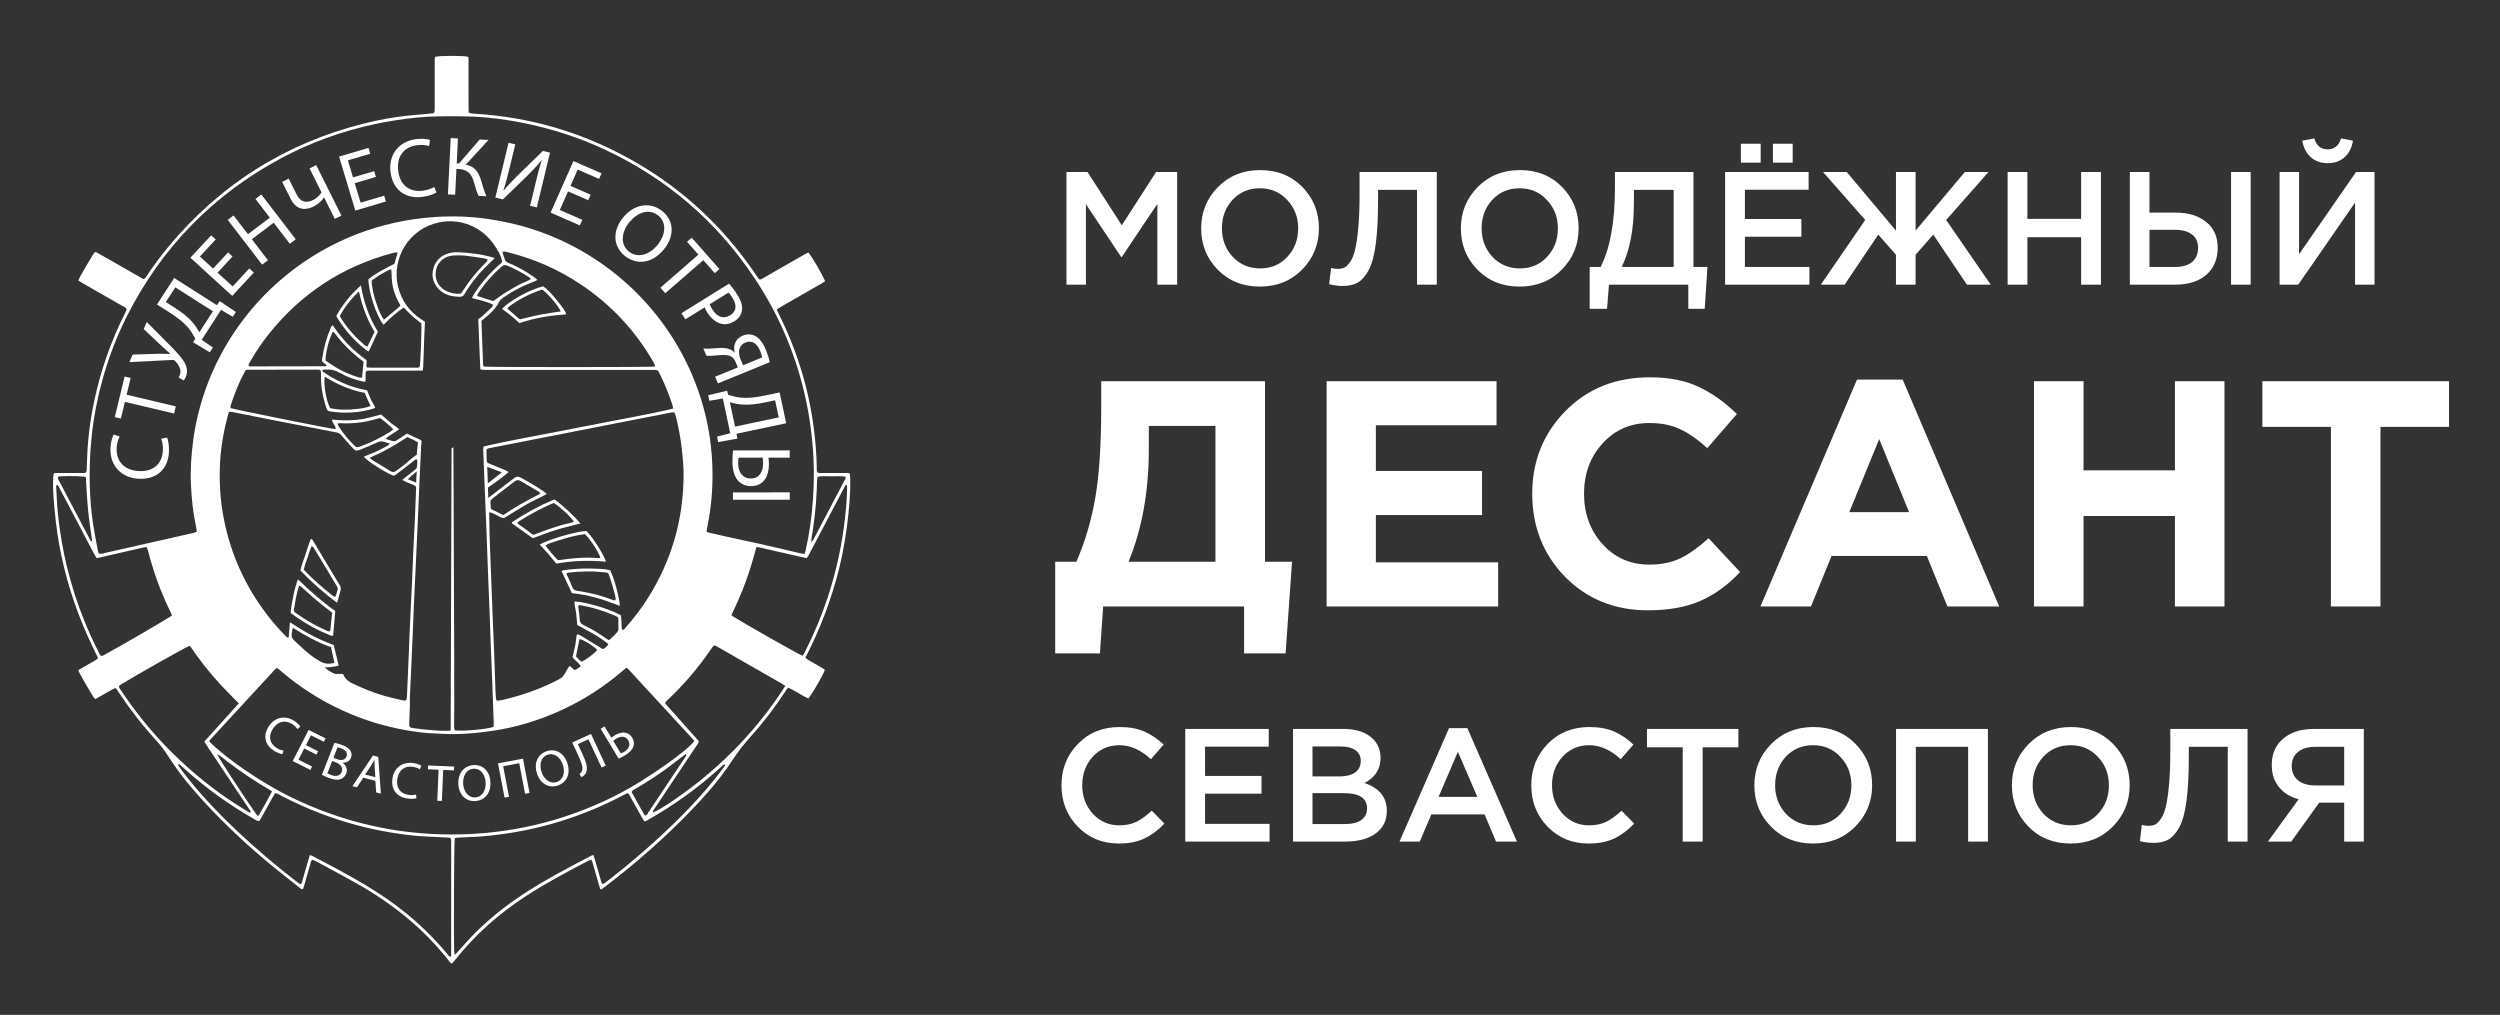 <svg width="202" height="82" viewBox="0 0 202 82" fill="none" xmlns="http://www.w3.org/2000/svg">
<rect x="0" y="0" width="202" height="82" fill="#333333" stroke="none"/>
<g clip-path="url(#clip0_23_406)">
<mask id="mask0_23_406" style="mask-type:luminance" maskUnits="userSpaceOnUse" x="0" y="0" width="72" height="82">
<path d="M0 0H72V82H0V0Z" fill="white"/>
</mask>
<g mask="url(#mask0_23_406)">
<path d="M13.499 35.356C13.595 35.578 13.679 36.016 13.648 36.569C13.574 37.85 12.703 38.768 11.2 38.684C9.766 38.603 8.849 37.584 8.929 36.174C8.962 35.608 9.105 35.257 9.195 35.107L9.67 35.276C9.548 35.492 9.448 35.804 9.427 36.182C9.366 37.248 10.012 37.994 11.216 38.062C12.338 38.125 13.095 37.525 13.158 36.419C13.179 36.062 13.125 35.694 13.023 35.451L13.499 35.356Z" fill="white"/>
<path d="M10.092 32.472L9.767 33.819L9.277 33.702L10.067 30.424L10.557 30.541L10.231 31.894L14.206 32.836L14.066 33.414L10.092 32.472Z" fill="white"/>
<path d="M10.717 28.648L12.874 28.583C13.17 28.584 13.457 28.589 13.75 28.597L13.755 28.584C13.569 28.416 13.36 28.232 13.105 27.998L11.611 26.588L11.859 26.017L13.644 27.816C14.107 28.286 14.639 28.822 14.906 29.282C15.132 29.701 15.175 30.08 15.014 30.453C14.954 30.589 14.899 30.683 14.844 30.741L14.424 30.495C14.455 30.457 14.489 30.398 14.529 30.305C14.711 29.868 14.402 29.434 14.159 29.176C14.084 29.092 14.016 29.078 13.894 29.085L10.451 29.262L10.717 28.648Z" fill="white"/>
<path d="M14.125 24.869C14.744 25.263 15.229 25.652 15.576 26.066C15.794 26.317 15.974 26.601 16.107 26.846L17.203 25.152L14.166 23.218L13.397 24.406L14.125 24.869ZM14.073 22.461L17.529 24.661L17.758 24.333L19.06 25.209L18.81 25.596L17.859 25.039L16.296 27.455L17.202 28.08L16.952 28.467L15.606 27.658L15.782 27.361C15.61 27.051 15.421 26.73 15.176 26.446C14.814 26.03 14.331 25.651 13.666 25.228L12.686 24.604L14.073 22.461Z" fill="white"/>
<path d="M18.788 20.728L17.58 22.03L18.798 23.142L20.144 21.69L20.51 22.024L18.762 23.908L15.384 20.825L17.063 19.016L17.429 19.35L16.151 20.727L17.219 21.701L18.427 20.398L18.788 20.728Z" fill="white"/>
<path d="M18.871 17.407L20.034 18.922L21.801 17.588L20.637 16.073L21.114 15.713L23.895 19.335L23.418 19.695L22.114 17.997L20.348 19.331L21.652 21.029L21.18 21.385L18.399 17.763L18.871 17.407Z" fill="white"/>
<path d="M23.328 14.433L23.975 15.728C24.254 16.285 24.704 16.455 25.284 16.17C25.57 16.029 25.833 15.779 25.98 15.541L25.012 13.605L25.549 13.341L27.588 17.419L27.051 17.683L26.186 15.953L26.174 15.959C25.969 16.263 25.672 16.522 25.312 16.699C24.769 16.966 23.983 17.066 23.484 16.068L22.797 14.694L23.328 14.433Z" fill="white"/>
<path d="M30.372 14.295L28.662 14.801L29.135 16.374L31.041 15.81L31.183 16.282L28.709 17.014L27.397 12.652L29.773 11.949L29.915 12.421L28.107 12.956L28.522 14.335L30.232 13.829L30.372 14.295Z" fill="white"/>
<path d="M35.267 15.554C35.064 15.687 34.644 15.847 34.09 15.915C32.806 16.072 31.739 15.385 31.555 13.904C31.38 12.489 32.227 11.412 33.64 11.24C34.208 11.171 34.581 11.248 34.747 11.309L34.664 11.803C34.428 11.723 34.1 11.681 33.721 11.727C32.653 11.857 32.028 12.621 32.175 13.808C32.312 14.914 33.042 15.546 34.151 15.411C34.509 15.367 34.865 15.249 35.088 15.106L35.267 15.554Z" fill="white"/>
<path d="M37.003 11.186L36.903 13.203L37.087 13.212L38.758 11.272L39.473 11.307L37.634 13.307C38.384 13.445 38.654 13.918 38.861 14.544C39.008 15.017 39.117 15.442 39.301 15.857L38.661 15.825C38.513 15.507 38.404 15.096 38.3 14.732C38.119 14.122 37.847 13.696 37.071 13.658L36.881 13.649L36.777 15.733L36.192 15.705L36.418 11.158L37.003 11.186Z" fill="white"/>
<path d="M41.634 11.665L41.184 13.531C41.014 14.234 40.862 14.809 40.679 15.391L40.691 15.4C41.027 14.994 41.421 14.58 41.873 14.132L43.866 12.195L44.443 12.331L43.375 16.759L42.832 16.63L43.286 14.745C43.459 14.029 43.592 13.505 43.773 12.957L43.755 12.946C43.419 13.38 42.991 13.821 42.567 14.241L40.639 16.11L40.023 15.964L41.091 11.536L41.634 11.665Z" fill="white"/>
<path d="M47.53 16.177L45.896 15.466L45.23 16.968L47.051 17.762L46.851 18.213L44.488 17.183L46.334 13.015L48.604 14.004L48.404 14.456L46.677 13.703L46.093 15.02L47.727 15.732L47.53 16.177Z" fill="white"/>
<path d="M50.83 17.982C50.22 18.744 50.09 19.754 50.821 20.329C51.557 20.909 52.511 20.565 53.158 19.756C53.726 19.047 53.946 18.012 53.172 17.403C52.404 16.798 51.457 17.199 50.83 17.982ZM53.666 20.121C52.684 21.348 51.411 21.407 50.493 20.684C49.544 19.936 49.462 18.681 50.325 17.602C51.232 16.47 52.534 16.288 53.494 17.044C54.476 17.817 54.513 19.063 53.666 20.121Z" fill="white"/>
<path d="M56.431 20.574L55.51 19.533L55.889 19.203L58.13 21.738L57.751 22.067L56.826 21.021L53.754 23.693L53.358 23.246L56.431 20.574Z" fill="white"/>
<path d="M57.346 24.581C57.386 24.707 57.461 24.852 57.566 25.018C57.946 25.619 58.471 25.802 59.008 25.469C59.522 25.15 59.542 24.635 59.195 24.086C59.058 23.868 58.936 23.713 58.858 23.641L57.346 24.581ZM58.908 22.917C59.1 23.133 59.333 23.426 59.586 23.827C59.897 24.319 60.01 24.751 59.947 25.109C59.895 25.436 59.692 25.738 59.346 25.953C58.994 26.171 58.652 26.241 58.327 26.171C57.878 26.084 57.462 25.744 57.155 25.257C57.061 25.109 56.98 24.968 56.936 24.835L55.378 25.803L55.063 25.305L58.908 22.917Z" fill="white"/>
<path d="M61.583 28.88C61.563 28.779 61.522 28.591 61.421 28.348C61.197 27.811 60.8 27.44 60.214 27.68C59.704 27.889 59.595 28.459 59.842 29.052C59.918 29.233 59.99 29.408 60.041 29.512L61.583 28.88ZM56.832 28.158C56.972 28.174 57.127 28.176 57.286 28.17C57.847 28.152 58.485 28.022 58.974 28.224C59.117 28.282 59.244 28.377 59.334 28.486L59.353 28.478C59.225 27.924 59.431 27.357 60.011 27.12C60.382 26.968 60.74 26.997 61.034 27.154C61.357 27.328 61.642 27.694 61.863 28.225C62.011 28.581 62.136 28.968 62.194 29.266L58.007 30.98L57.781 30.437L59.619 29.684L59.453 29.285C59.344 29.023 59.206 28.852 58.993 28.764C58.578 28.598 57.905 28.735 57.44 28.75C57.314 28.75 57.213 28.755 57.074 28.739L56.832 28.158Z" fill="white"/>
<path d="M61.782 32.522C61.063 32.673 60.442 32.735 59.902 32.683C59.569 32.656 59.239 32.581 58.971 32.499L59.393 34.468L62.924 33.725L62.628 32.344L61.782 32.522ZM63.526 34.199L59.509 35.044L59.579 35.437L58.032 35.721L57.935 35.272L59.006 35.005L58.405 32.197L57.318 32.384L57.221 31.935L58.752 31.572L58.837 31.906C59.179 32.006 59.541 32.103 59.917 32.134C60.469 32.177 61.081 32.11 61.854 31.948L62.993 31.708L63.526 34.199Z" fill="white"/>
<path d="M59.677 36.982C59.65 37.104 59.643 37.252 59.643 37.455C59.643 38.103 59.978 38.664 60.672 38.663C61.387 38.663 61.659 38.055 61.659 37.447C61.659 37.231 61.638 37.055 61.624 36.981L59.677 36.982ZM63.813 40.377L59.223 40.38L59.222 39.786L63.813 39.782L63.813 40.377ZM63.811 36.979L62.094 36.98C62.115 37.115 62.129 37.372 62.129 37.521C62.13 38.46 61.715 39.277 60.693 39.278C60.271 39.278 59.958 39.144 59.719 38.928C59.324 38.556 59.18 37.922 59.18 37.307C59.179 36.901 59.206 36.591 59.233 36.395L63.81 36.391L63.811 36.979Z" fill="white"/>
<path d="M22.819 60.935C22.669 60.919 22.406 60.83 22.115 60.645C21.441 60.215 21.208 59.47 21.712 58.692C22.193 57.95 23.026 57.771 23.767 58.243C24.065 58.433 24.212 58.617 24.266 58.711L24.03 58.913C23.949 58.782 23.81 58.634 23.611 58.507C23.051 58.15 22.448 58.267 22.045 58.89C21.668 59.47 21.764 60.058 22.345 60.429C22.533 60.549 22.75 60.632 22.913 60.651L22.819 60.935Z" fill="white"/>
<path d="M25.566 60.972L24.581 60.477L24.118 61.384L25.216 61.935L25.077 62.208L23.652 61.492L24.935 58.978L26.304 59.665L26.165 59.937L25.123 59.414L24.718 60.209L25.703 60.703L25.566 60.972Z" fill="white"/>
<path d="M26.942 61.229L27.253 61.348C27.614 61.486 27.9 61.381 27.998 61.127C28.118 60.819 27.929 60.608 27.583 60.475C27.426 60.415 27.331 60.392 27.271 60.383L26.942 61.229ZM26.451 62.489C26.514 62.526 26.61 62.568 26.732 62.615C27.086 62.75 27.463 62.746 27.612 62.364C27.752 62.005 27.498 61.738 27.125 61.595L26.842 61.486L26.451 62.489ZM27.019 60.021C27.18 60.047 27.425 60.114 27.665 60.206C28.008 60.337 28.205 60.48 28.319 60.676C28.417 60.83 28.439 61.018 28.358 61.224C28.259 61.478 28.004 61.636 27.685 61.63L27.682 61.638C27.91 61.797 28.124 62.116 27.972 62.507C27.884 62.733 27.727 62.87 27.543 62.947C27.293 63.044 26.963 63.008 26.531 62.842C26.295 62.752 26.12 62.667 26.012 62.608L27.019 60.021Z" fill="white"/>
<path d="M30.329 62.798L30.27 61.944C30.256 61.75 30.258 61.577 30.26 61.409L30.252 61.407C30.168 61.558 30.079 61.712 29.981 61.864L29.502 62.581L30.329 62.798ZM29.355 62.837L28.841 63.619L28.475 63.523L30.135 61.043L30.563 61.155L30.774 64.126L30.395 64.027L30.33 63.093L29.355 62.837Z" fill="white"/>
<path d="M33.649 64.496C33.506 64.542 33.229 64.568 32.887 64.517C32.095 64.399 31.574 63.814 31.712 62.9C31.845 62.028 32.531 61.525 33.402 61.655C33.752 61.707 33.962 61.815 34.05 61.879L33.918 62.159C33.791 62.073 33.602 61.994 33.369 61.959C32.71 61.861 32.209 62.213 32.098 62.945C31.994 63.627 32.324 64.124 33.008 64.227C33.229 64.26 33.461 64.248 33.617 64.199L33.649 64.496Z" fill="white"/>
<path d="M35.439 62.194L34.576 62.158L34.589 61.849L36.691 61.937L36.678 62.246L35.81 62.21L35.703 64.716L35.332 64.701L35.439 62.194Z" fill="white"/>
<path d="M37.426 63.346C37.465 63.947 37.828 64.464 38.404 64.428C38.985 64.391 39.279 63.84 39.238 63.202C39.202 62.643 38.87 62.077 38.26 62.116C37.654 62.154 37.387 62.728 37.426 63.346ZM39.624 63.161C39.686 64.129 39.126 64.68 38.402 64.726C37.653 64.773 37.09 64.23 37.036 63.379C36.978 62.486 37.5 61.866 38.258 61.818C39.032 61.769 39.57 62.326 39.624 63.161Z" fill="white"/>
<path d="M42.255 61.298L42.787 64.067L42.426 64.135L41.953 61.666L40.656 61.911L41.13 64.379L40.77 64.448L40.238 61.679L42.255 61.298Z" fill="white"/>
<path d="M43.758 62.378C43.945 62.951 44.425 63.364 44.975 63.188C45.528 63.011 45.677 62.405 45.478 61.796C45.304 61.263 44.842 60.796 44.26 60.982C43.683 61.167 43.566 61.789 43.758 62.378ZM45.842 61.662C46.143 62.585 45.737 63.256 45.047 63.477C44.333 63.706 43.652 63.317 43.388 62.506C43.11 61.654 43.462 60.926 44.184 60.695C44.923 60.458 45.583 60.866 45.842 61.662Z" fill="white"/>
<path d="M47.753 59.302L48.942 61.861L48.605 62.015L47.545 59.733L46.691 60.123L47.051 60.898C47.308 61.452 47.573 62.082 47.322 62.491C47.255 62.596 47.134 62.725 46.984 62.793L46.819 62.546C46.913 62.48 46.992 62.37 47.027 62.285C47.14 61.989 46.928 61.483 46.738 61.073L46.237 59.995L47.753 59.302Z" fill="white"/>
<path d="M50.163 60.877C50.244 60.849 50.326 60.805 50.435 60.741C50.786 60.532 50.984 60.186 50.761 59.816C50.532 59.436 50.138 59.475 49.79 59.681C49.711 59.728 49.617 59.793 49.544 59.851L50.163 60.877ZM48.849 58.699L49.395 59.603C49.461 59.55 49.601 59.457 49.684 59.407C50.184 59.111 50.757 59.068 51.08 59.603C51.216 59.829 51.243 60.037 51.203 60.231C51.13 60.557 50.835 60.834 50.499 61.034C50.278 61.165 50.103 61.249 49.989 61.297L48.535 58.886L48.849 58.699Z" fill="white"/>
<path d="M33.624 38.991C33.63 38.863 33.636 38.734 33.643 38.605C33.653 38.429 33.663 38.254 33.674 38.08C33.432 38.293 33.19 38.507 32.948 38.72C33.173 38.81 33.399 38.901 33.624 38.991ZM39.371 37.718C39.386 38.163 39.4 38.609 39.415 39.054L40.555 38.166C40.16 38.017 39.766 37.867 39.371 37.718ZM46.538 53.038C46.696 53.198 46.815 53.383 47.017 53.465C47.465 53.231 48.09 52.746 48.255 52.509C48.045 52.284 47.558 51.956 47.053 51.706C46.99 51.675 46.917 51.663 46.824 51.635C46.727 52.11 46.637 52.555 46.538 53.038ZM23.668 50.728C23.602 50.916 23.58 51.075 23.571 51.183C23.556 51.383 23.584 51.471 23.595 51.501C23.642 51.631 23.73 51.71 23.768 51.745C24.27 52.203 24.99 52.967 25.93 53.474C25.974 53.498 26.043 53.534 26.14 53.566C26.482 53.679 26.807 53.62 27.024 53.553C26.929 53.13 26.838 52.723 26.739 52.286C25.664 51.91 24.666 51.362 23.668 50.728ZM30.03 22.668C30.025 23.147 30.211 23.994 30.483 24.715C30.626 25.094 30.761 25.479 31 25.8C31.039 25.8 31.056 25.806 31.064 25.8C31.477 25.453 31.89 25.107 32.301 24.758C32.319 24.743 32.326 24.714 32.348 24.671C32.107 24.248 31.898 23.796 31.771 23.31C31.641 22.814 31.647 22.303 31.625 21.776C31.548 21.786 31.494 21.779 31.453 21.8C30.957 22.047 30.478 22.323 30.03 22.668ZM49.195 51.724C49.461 51.528 49.659 51.309 49.861 51.096C49.918 51.036 49.961 50.939 49.963 50.858C49.973 50.577 49.963 50.296 49.959 50.015C49.957 49.914 49.899 49.85 49.814 49.806C49.768 49.783 49.722 49.76 49.674 49.739C48.786 49.354 47.867 49.068 46.911 48.905C46.855 48.895 46.794 48.913 46.718 48.919C46.726 49.007 46.73 49.068 46.737 49.13C46.772 49.434 46.828 49.738 46.837 50.043C46.844 50.282 46.945 50.409 47.155 50.508C47.786 50.802 48.375 51.169 48.943 51.57C49.015 51.621 49.094 51.663 49.195 51.724ZM32.912 35.316C32.571 35.533 32.251 35.747 31.921 35.943C31.601 36.133 31.269 36.305 30.943 36.486C30.61 36.671 30.24 36.785 29.885 36.997C29.965 37.071 30.013 37.132 30.075 37.17C30.568 37.472 31.066 37.766 31.557 38.071C31.726 38.175 31.863 38.159 32.014 38.039C32.305 37.807 32.626 37.61 32.899 37.357C33.072 37.197 33.329 36.976 33.677 36.736C33.686 36.523 33.703 36.295 33.735 36.056C33.748 35.953 33.764 35.852 33.78 35.755C33.508 35.575 33.223 35.461 32.912 35.316ZM43.651 39.837C43.592 39.788 43.547 39.741 43.494 39.709C43.019 39.427 42.54 39.153 42.069 38.865C41.886 38.754 41.738 38.778 41.577 38.904C41.061 39.307 40.531 39.692 40.023 40.105C39.584 40.462 39.608 40.317 39.655 41.014C39.657 41.05 39.681 41.084 39.706 41.145C40.011 41.295 40.331 41.452 40.663 41.616C41.607 40.988 42.574 40.43 43.577 39.935C43.597 39.925 43.608 39.896 43.651 39.837ZM26.242 30.434C26.129 31.07 26.345 32.316 26.669 32.975C27.364 33.133 28.082 33.131 28.801 33.048C29.181 33.005 29.566 32.968 29.946 32.792C29.855 32.604 29.771 32.434 29.692 32.262C29.613 32.09 29.539 31.915 29.464 31.743C28.3 31.526 27.259 31.062 26.242 30.434ZM29.371 29.25C29.33 29.204 29.316 29.181 29.296 29.166C28.437 28.521 27.679 27.777 27.037 26.916C27.003 26.87 26.942 26.844 26.892 26.807C26.599 27.317 26.275 28.602 26.308 29.139C26.535 29.29 26.776 29.46 27.026 29.615C27.63 29.991 28.273 30.282 28.958 30.482C29.053 30.509 29.152 30.549 29.261 30.475C29.297 30.072 29.334 29.666 29.371 29.25ZM27.272 34.218C27.318 34.326 27.34 34.41 27.385 34.48C27.739 35.034 28.16 35.534 28.63 35.994C28.648 36.012 28.668 36.028 28.686 36.047C28.778 36.142 28.887 36.152 29.006 36.108C29.066 36.087 29.128 36.067 29.188 36.044C30.025 35.736 30.816 35.336 31.569 34.86C31.643 34.813 31.709 34.753 31.778 34.699C31.654 34.531 31.122 34.072 30.71 33.777C30.503 33.831 30.281 33.894 30.057 33.947C29.832 34.001 29.606 34.054 29.377 34.093C29.149 34.131 28.918 34.157 28.687 34.176C28.456 34.196 28.224 34.199 27.991 34.209C27.765 34.219 27.536 34.168 27.272 34.218ZM7.448 43.754C7.333 42.891 7.196 42.036 7.113 41.177C7.027 40.3 6.994 39.419 6.938 38.545C6.662 38.469 5.742 38.445 4.848 38.487C4.787 38.489 4.716 38.479 4.67 38.577C4.67 38.703 4.758 38.818 4.821 38.94C5.267 39.791 5.715 40.641 6.162 41.492C6.52 42.172 6.877 42.853 7.238 43.532C7.283 43.616 7.3 43.734 7.448 43.754ZM65.554 43.771C65.7 43.698 65.732 43.582 65.783 43.485C66.308 42.488 66.832 41.49 67.356 40.493C67.648 39.938 67.944 39.385 68.232 38.828C68.281 38.734 68.375 38.638 68.291 38.504C67.922 38.463 67.549 38.482 67.177 38.487C66.809 38.491 66.437 38.442 66.065 38.524C65.984 38.882 66.019 39.228 65.995 39.57C65.97 39.927 65.956 40.285 65.929 40.642C65.903 40.986 65.872 41.329 65.832 41.672C65.791 42.027 65.728 42.38 65.691 42.736C65.656 43.071 65.548 43.398 65.554 43.771ZM42.898 22.549C42.837 22.489 42.798 22.438 42.748 22.404C42.183 22.019 41.578 21.707 40.947 21.445C40.792 21.381 40.679 21.418 40.561 21.52C39.808 22.171 39.154 22.907 38.61 23.738C38.579 23.786 38.576 23.851 38.557 23.918C39.007 24.059 39.434 24.194 39.861 24.328C40.181 24.102 40.488 23.869 40.811 23.663C41.146 23.448 41.496 23.256 41.842 23.059C42.175 22.87 42.55 22.762 42.898 22.549ZM52.154 65.908C52.297 65.84 52.349 65.701 52.425 65.587C53.196 64.438 53.963 63.286 54.731 62.134C54.959 61.793 55.186 61.452 55.412 61.11C55.446 61.058 55.49 61.004 55.404 60.928C55.307 61.001 55.205 61.076 55.105 61.153C54.686 61.472 54.272 61.798 53.847 62.11C53.029 62.711 52.172 63.255 51.293 63.767C51.197 63.823 51.072 63.853 51.043 64.018C51.376 64.613 51.719 65.228 52.065 65.841C52.081 65.87 52.123 65.886 52.154 65.908ZM17.545 60.941C17.674 61.277 19.987 64.785 20.701 65.78C20.737 65.83 20.784 65.873 20.84 65.935C20.893 65.874 20.943 65.833 20.972 65.781C21.305 65.177 21.655 64.583 21.985 63.937C21.663 63.732 21.348 63.563 21.046 63.373C20.741 63.181 20.436 62.99 20.135 62.791C19.846 62.6 19.559 62.402 19.277 62.2C18.984 61.991 18.7 61.769 18.408 61.559C18.121 61.352 17.873 61.092 17.545 60.941ZM64.85 52.992C64.913 52.887 64.971 52.804 65.016 52.715C65.188 52.37 65.361 52.027 65.523 51.678C67.183 48.117 68.129 44.375 68.405 40.464C68.432 40.081 68.435 39.696 68.448 39.312C68.449 39.252 68.456 39.181 68.342 39.174C68.284 39.276 68.218 39.385 68.159 39.497C67.239 41.245 66.319 42.994 65.399 44.741C65.334 44.864 65.287 45.001 65.161 45.094C64.996 45.058 64.832 45.024 64.67 44.987C63.564 44.735 62.458 44.482 61.352 44.231C61.281 44.215 61.206 44.217 61.115 44.209C60.978 44.694 60.855 45.164 60.713 45.627C60.569 46.093 60.417 46.555 60.249 47.012C60.082 47.469 59.898 47.921 59.706 48.368C59.516 48.813 59.306 49.25 59.1 49.702C59.178 49.76 59.236 49.81 59.299 49.85C60.411 50.537 64.489 52.849 64.85 52.992ZM13.904 49.725C13.728 49.348 13.554 48.992 13.393 48.63C13.237 48.279 13.087 47.925 12.946 47.567C12.801 47.198 12.664 46.825 12.537 46.449C12.413 46.086 12.312 45.715 12.19 45.35C12.065 44.977 12.02 44.579 11.847 44.201C11.709 44.224 11.583 44.238 11.46 44.266C10.317 44.527 9.175 44.792 8.032 45.054C7.96 45.071 7.884 45.077 7.795 45.09C7.72 44.958 7.648 44.838 7.583 44.715C6.896 43.41 6.211 42.105 5.525 40.8C5.262 40.301 4.999 39.802 4.734 39.304C4.701 39.244 4.682 39.148 4.559 39.196C4.553 39.239 4.539 39.289 4.541 39.337C4.549 39.542 4.567 39.746 4.573 39.951C4.6 40.912 4.706 41.867 4.84 42.817C5.029 44.161 5.308 45.489 5.673 46.798C6.245 48.851 7.013 50.83 7.99 52.728C8.041 52.828 8.068 52.948 8.206 53.013C8.262 52.989 8.333 52.964 8.399 52.929C9.553 52.314 13.599 49.962 13.904 49.725ZM19.292 56.834C19.018 56.555 18.784 56.318 18.551 56.08C18.309 55.831 18.064 55.585 17.828 55.33C17.601 55.085 17.38 54.834 17.163 54.579C16.947 54.325 16.734 54.067 16.528 53.804C16.314 53.531 16.113 53.248 15.9 52.974C15.697 52.714 15.55 52.41 15.313 52.183C14.963 52.312 11.07 54.509 9.783 55.302C9.72 55.341 9.664 55.392 9.611 55.432C9.623 55.604 9.729 55.707 9.805 55.822C10.948 57.537 12.234 59.135 13.691 60.6C15.174 62.092 16.775 63.441 18.519 64.622C19.02 64.961 19.538 65.274 20.05 65.597C20.111 65.635 20.174 65.7 20.268 65.619C20.227 65.488 20.136 65.379 20.059 65.264C18.968 63.63 17.877 61.996 16.787 60.361C16.696 60.224 16.612 60.082 16.509 59.917C17.438 58.884 18.37 57.877 19.292 56.834ZM32.135 20.409C31.963 20.372 31.831 20.418 31.696 20.454C27.661 21.537 24.35 23.712 21.749 26.953C21.177 27.666 20.666 28.421 20.216 29.215C20.156 29.322 20.052 29.419 20.096 29.579C20.154 29.588 20.216 29.605 20.278 29.605C22.293 29.603 24.307 29.599 26.322 29.594C26.34 29.594 26.357 29.564 26.392 29.533C26.307 29.39 26.127 29.34 26.023 29.185C26.023 29.142 26.015 29.077 26.024 29.016C26.153 28.124 26.387 27.261 26.743 26.432C26.766 26.38 26.813 26.338 26.868 26.265C27.264 26.831 27.664 27.348 28.119 27.821C28.583 28.303 29.104 28.721 29.608 29.097C29.671 29.314 29.55 29.493 29.643 29.69C29.767 29.696 29.894 29.709 30.021 29.709C30.499 29.712 30.977 29.71 31.455 29.71C32.14 29.71 32.824 29.712 33.509 29.709C33.647 29.708 33.792 29.733 33.912 29.651C33.984 29.281 34.086 26.413 34.04 26.117C33.798 25.928 33.544 25.75 33.316 25.544C33.08 25.331 32.869 25.091 32.63 24.845C32.471 24.959 32.322 25.058 32.181 25.166C32.038 25.276 31.899 25.391 31.763 25.509C31.627 25.627 31.499 25.754 31.364 25.874C31.234 25.99 31.134 26.142 30.981 26.234C30.414 25.536 29.762 23.553 29.77 22.565C30.079 22.308 30.425 22.087 30.785 21.886C31.143 21.686 31.511 21.502 31.87 21.314C31.96 21.008 32.045 20.718 32.135 20.409ZM63.453 55.419C63.306 55.327 63.202 55.255 63.093 55.193C62.02 54.578 60.947 53.964 59.874 53.35C59.248 52.992 58.624 52.631 57.996 52.276C57.9 52.221 57.81 52.129 57.653 52.177C57.605 52.242 57.544 52.322 57.484 52.405C57.237 52.749 56.997 53.098 56.743 53.437C55.938 54.507 55.046 55.501 54.08 56.43C53.962 56.543 53.823 56.64 53.736 56.816C54.033 57.174 54.349 57.511 54.654 57.855C54.952 58.192 55.253 58.527 55.552 58.863C55.859 59.207 56.166 59.551 56.457 59.877C56.444 60.063 56.338 60.167 56.261 60.282C55.436 61.522 54.608 62.759 53.781 63.997C53.467 64.467 53.152 64.936 52.841 65.407C52.796 65.475 52.718 65.541 52.769 65.642C53.267 65.499 55.343 64.082 56.714 62.959C59.341 60.806 61.596 58.326 63.453 55.419ZM52.914 29.62C52.92 29.567 52.933 29.537 52.924 29.518C52.875 29.414 52.826 29.31 52.768 29.21C51.309 26.688 49.366 24.613 46.936 22.987C45.11 21.765 43.124 20.895 40.985 20.371C40.862 20.341 40.74 20.29 40.589 20.354C40.665 20.589 40.733 20.82 40.82 21.044C40.844 21.107 40.918 21.16 40.981 21.198C41.057 21.244 41.147 21.268 41.23 21.304C41.894 21.593 42.524 21.942 43.113 22.363C43.215 22.437 43.312 22.519 43.417 22.602C43.377 22.639 43.361 22.662 43.339 22.672C43.245 22.712 43.149 22.75 43.053 22.787C42.206 23.11 41.407 23.524 40.665 24.045C40.538 24.134 40.418 24.226 40.343 24.369C40.066 24.904 39.648 25.32 39.181 25.692C39.091 25.763 39.003 25.836 38.9 25.92C38.944 27.101 38.986 28.278 39.033 29.456C39.035 29.514 39.075 29.571 39.094 29.621C39.44 29.674 52.575 29.673 52.914 29.62ZM36.745 77.163C36.895 77.001 36.981 76.909 37.065 76.816C37.429 76.417 37.782 76.008 38.157 75.619C39.397 74.338 40.784 73.231 42.274 72.25C44.042 71.087 45.92 70.117 47.79 69.131C47.832 69.109 47.883 69.104 47.95 69.086C47.995 69.222 48.038 69.34 48.072 69.461C48.232 70.015 48.387 70.57 48.547 71.123C48.578 71.229 48.588 71.349 48.704 71.434C48.875 71.371 49.005 71.244 49.145 71.136C51.08 69.634 52.928 68.034 54.673 66.319C55.794 65.217 56.863 64.069 57.839 62.839C58.078 62.536 58.306 62.225 58.536 61.916C58.571 61.87 58.622 61.816 58.547 61.742C58.383 61.82 58.27 61.964 58.139 62.082C56.384 63.667 54.478 65.045 52.416 66.211C52.309 66.272 52.211 66.367 52.049 66.356C51.995 66.266 51.934 66.171 51.878 66.071C51.553 65.489 51.23 64.905 50.904 64.323C50.856 64.237 50.828 64.127 50.684 64.093C50.598 64.135 50.494 64.183 50.393 64.236C47.427 65.799 44.289 66.848 40.964 67.342C39.916 67.498 38.866 67.616 37.806 67.643C37.535 67.65 37.264 67.661 36.993 67.678C36.907 67.683 36.822 67.711 36.744 67.727C36.684 68.061 36.65 75.794 36.701 76.893C36.704 76.952 36.719 77.011 36.745 77.163ZM25.032 69.082C25.13 69.119 25.192 69.135 25.247 69.164C25.612 69.355 25.976 69.548 26.341 69.741C27.778 70.498 29.202 71.278 30.566 72.161C32.668 73.522 34.54 75.14 36.129 77.073C36.178 77.133 36.224 77.195 36.28 77.248C36.311 77.277 36.359 77.29 36.41 77.315C36.432 77.253 36.454 77.219 36.454 77.185C36.457 74.084 36.457 70.983 36.456 67.882C36.456 67.833 36.434 67.784 36.424 67.746C36.299 67.655 36.165 67.678 36.039 67.671C35.369 67.634 34.698 67.605 34.028 67.566C33.203 67.517 32.386 67.397 31.571 67.264C29.681 66.955 27.844 66.454 26.053 65.784C24.868 65.34 23.719 64.819 22.601 64.229C22.49 64.171 22.391 64.073 22.212 64.109C21.777 64.835 21.389 65.614 20.949 66.349C20.766 66.349 20.657 66.248 20.537 66.18C18.536 65.042 16.677 63.708 14.964 62.173C14.821 62.044 14.678 61.914 14.532 61.788C14.497 61.758 14.455 61.715 14.397 61.765C14.397 61.786 14.388 61.816 14.399 61.832C14.461 61.93 14.524 62.026 14.593 62.119C15.614 63.494 16.754 64.767 17.963 65.981C19.544 67.569 21.223 69.05 22.97 70.455C23.341 70.754 23.718 71.045 24.094 71.337C24.162 71.389 24.231 71.464 24.365 71.387C24.578 70.651 24.798 69.89 25.032 69.082ZM46.924 53.842C46.746 53.522 46.448 53.362 46.258 53.108C46.329 52.801 46.403 52.503 46.467 52.203C46.532 51.894 46.542 51.575 46.611 51.27C46.774 51.245 46.88 51.331 46.985 51.393C47.461 51.676 47.931 51.969 48.403 52.258C48.511 52.324 48.597 52.43 48.752 52.441C48.906 52.348 49.057 52.239 49.158 52.041C48.767 51.723 48.362 51.452 47.94 51.209C47.517 50.965 47.084 50.741 46.645 50.503C46.614 50.185 46.583 49.867 46.553 49.55C46.522 49.238 46.398 48.937 46.424 48.594C47.005 48.636 47.542 48.766 48.073 48.913C48.792 49.112 49.496 49.359 50.166 49.709C50.182 49.863 50.2 50.001 50.21 50.141C50.219 50.269 50.222 50.397 50.225 50.525C50.228 50.757 50.227 50.757 50.309 50.918C50.434 50.868 50.503 50.756 50.586 50.663C51.211 49.96 51.779 49.214 52.286 48.424C54.234 45.384 55.205 42.059 55.234 38.46C55.24 37.742 55.174 37.027 55.094 36.314C54.993 35.409 54.829 34.516 54.605 33.633C54.577 33.526 54.527 33.424 54.485 33.315C54.372 33.323 54.281 33.32 54.194 33.337C49.286 34.299 44.378 35.262 39.47 36.227C39.423 36.237 39.379 36.268 39.319 36.296C39.296 36.619 39.318 36.937 39.333 37.255C39.337 37.338 39.388 37.398 39.465 37.43C39.548 37.465 39.633 37.496 39.716 37.53C40.097 37.688 40.479 37.844 40.858 38.006C40.938 38.039 41.009 38.092 41.097 38.144C40.986 38.238 40.873 38.332 40.756 38.426C40.307 38.787 39.861 39.108 39.426 39.394C39.435 39.675 39.444 39.956 39.454 40.237C39.626 40.108 39.759 40.003 39.835 39.942C40.407 39.484 41.002 39.053 41.583 38.605C41.734 38.488 41.873 38.484 42.044 38.576C42.714 38.936 43.369 39.321 43.996 39.751C44.057 39.793 44.11 39.847 44.184 39.911C44.092 39.961 44.027 39.999 43.96 40.033C43.467 40.285 42.963 40.518 42.482 40.791C41.933 41.102 41.402 41.445 40.869 41.782C40.734 41.868 40.622 41.887 40.478 41.806C40.253 41.68 40.02 41.569 39.786 41.46C39.71 41.424 39.622 41.414 39.529 41.39C39.531 41.811 39.536 42.443 39.554 43.212C39.568 43.784 39.581 43.954 39.655 45.862C39.698 47.002 39.743 48.141 39.787 49.28C39.795 49.498 39.801 49.716 39.81 49.933C39.849 50.855 39.892 51.776 39.927 52.698C39.967 53.761 39.999 54.824 40.036 55.886C40.042 56.066 40.058 56.245 40.073 56.423C40.079 56.484 40.099 56.543 40.112 56.603C40.17 56.608 40.208 56.617 40.244 56.613C40.346 56.6 40.449 56.586 40.549 56.564C42.002 56.238 43.402 55.76 44.739 55.106C45.473 54.747 45.472 54.746 45.869 54.026C45.91 53.951 45.966 53.885 46.024 53.803C46.101 53.868 46.16 53.917 46.218 53.967C46.285 54.024 46.353 54.081 46.427 54.143C46.493 54.112 46.553 54.091 46.606 54.058C46.703 53.997 46.796 53.929 46.924 53.842ZM18.508 33.272C18.471 33.379 18.442 33.449 18.422 33.523C18.083 34.776 17.854 36.048 17.782 37.344C17.697 38.898 17.79 40.444 18.094 41.972C18.656 44.795 19.811 47.358 21.566 49.652C22.035 50.265 22.539 50.848 23.085 51.395C23.143 51.453 23.189 51.552 23.323 51.503L23.424 50.276C23.73 50.47 24.007 50.652 24.291 50.823C24.566 50.99 24.844 51.153 25.129 51.303C25.425 51.46 25.727 51.606 26.033 51.742C26.338 51.878 26.652 51.995 26.968 52.122L27.367 53.784C27.303 53.8 27.209 53.822 27.093 53.844C26.886 53.882 26.72 53.896 26.556 53.91C26.477 53.916 26.369 53.924 26.239 53.929C26.48 54.161 26.751 54.305 27.026 54.437C27.1 54.472 27.203 54.451 27.293 54.452C27.433 54.454 27.573 54.453 27.719 54.453C27.738 54.502 27.776 54.596 27.844 54.702C28.047 55.013 28.343 55.157 28.491 55.227C30.278 56.07 31.226 56.292 32.439 56.564C32.561 56.591 32.688 56.637 32.823 56.576C32.888 56.419 32.88 56.25 32.889 56.087C32.924 55.357 32.956 54.627 32.986 53.898C33.021 53.053 33.052 52.208 33.087 51.362C33.112 50.761 33.141 50.159 33.169 49.558C33.21 48.713 33.256 47.869 33.293 47.024C33.331 46.166 33.358 45.308 33.397 44.45C33.431 43.682 33.478 42.915 33.514 42.147C33.551 41.315 33.583 40.483 33.614 39.651C33.619 39.526 33.649 39.395 33.569 39.266C33.24 39.087 32.86 38.992 32.501 38.781C32.585 38.709 32.647 38.65 32.714 38.597C32.988 38.383 33.265 38.173 33.536 37.956C33.594 37.909 33.665 37.847 33.678 37.782C33.707 37.633 33.707 37.477 33.713 37.324C33.715 37.251 33.734 37.169 33.641 37.103C33.534 37.126 33.459 37.217 33.371 37.285C32.933 37.624 32.497 37.965 32.057 38.301C31.977 38.362 31.884 38.405 31.808 38.449C31.02 38.119 29.66 37.248 29.393 36.9C29.516 36.85 29.633 36.799 29.752 36.752C30.293 36.541 30.819 36.298 31.323 36.009C31.381 35.975 31.422 35.911 31.497 35.834C31.321 35.784 31.181 35.756 31.051 35.706C30.843 35.625 30.663 35.658 30.462 35.754C30.056 35.95 29.636 36.114 29.22 36.288C29.125 36.328 29.026 36.358 28.928 36.39C28.806 36.43 28.701 36.407 28.612 36.31C28.56 36.253 28.498 36.206 28.446 36.148C28.154 35.823 27.86 35.5 27.576 35.168C27.48 35.056 27.38 34.976 27.229 34.949C26.835 34.878 26.444 34.796 26.052 34.72C24.685 34.453 23.318 34.189 21.951 33.921C20.876 33.71 19.801 33.494 18.726 33.283C18.665 33.271 18.601 33.276 18.508 33.272ZM50.612 53.95C50.481 54.06 50.372 54.15 50.265 54.241C48.739 55.546 47.062 56.617 45.227 57.442C43.503 58.218 41.71 58.766 39.834 59.046C38.747 59.208 37.657 59.314 36.558 59.317C36.081 59.318 35.604 59.28 35.127 59.264C34.351 59.237 33.582 59.136 32.821 59.002C31.06 58.692 29.364 58.171 27.736 57.432C25.903 56.601 24.228 55.528 22.701 54.226C22.596 54.136 22.506 54.024 22.363 53.977C22.313 54.014 22.266 54.038 22.233 54.074C20.471 55.983 18.711 57.893 16.953 59.804C16.929 59.83 16.925 59.874 16.913 59.908C18.12 61.155 21.173 63.367 24.258 64.766C28.427 66.658 32.803 67.548 37.378 67.413C41.886 67.28 46.146 66.165 50.141 64.076C52.231 62.983 55.504 60.687 56.088 59.891C56.075 59.859 56.069 59.818 56.044 59.791C54.285 57.881 52.525 55.971 50.764 54.062C50.73 54.026 50.683 54.002 50.612 53.95ZM54.405 32.999C54.366 32.86 54.337 32.737 54.296 32.617C54.038 31.851 53.743 31.099 53.388 30.373C53.125 29.837 53.222 29.898 52.607 29.891C52.516 29.89 52.426 29.891 52.335 29.891C48.046 29.891 43.757 29.891 39.467 29.891C39.325 29.891 39.183 29.895 39.041 29.886C38.968 29.882 38.897 29.854 38.806 29.832C38.752 28.476 38.699 27.134 38.646 25.797C38.769 25.703 38.876 25.632 38.971 25.546C39.228 25.314 39.482 25.078 39.731 24.836C39.781 24.788 39.801 24.711 39.847 24.625C39.297 24.342 38.713 24.24 38.151 24.089C38.161 24.036 38.159 24.008 38.17 23.987C38.214 23.909 38.259 23.831 38.307 23.755C38.86 22.897 39.519 22.128 40.281 21.446C40.385 21.353 40.516 21.283 40.573 21.131C40.563 21.09 40.553 21.04 40.541 20.991C40.439 20.558 40.195 20.194 39.955 19.83C38.991 18.366 37.246 17.602 35.485 17.969C33.007 18.485 31.64 20.901 32.151 23.107C32.416 24.247 33.042 25.139 34.02 25.789C34.126 25.859 34.23 25.93 34.337 26.002C34.32 26.355 34.3 26.687 34.288 27.019C34.256 27.89 34.228 28.761 34.195 29.631C34.192 29.73 34.17 29.827 34.153 29.947H33.706C32.466 29.947 31.226 29.945 29.985 29.948C29.848 29.949 29.7 29.909 29.574 30.015C29.487 30.282 29.597 30.57 29.507 30.852C29.439 30.843 29.389 30.839 29.34 30.828C28.68 30.686 28.044 30.467 27.463 30.129C27.087 29.91 26.706 29.827 26.284 29.865C26.245 29.869 26.206 29.863 26.168 29.869C26.12 29.875 26.061 29.862 26.03 29.954C26.063 29.987 26.098 30.037 26.146 30.07C27.081 30.706 28.088 31.186 29.198 31.436C29.36 31.473 29.522 31.508 29.662 31.539C29.767 31.796 29.849 32.026 29.955 32.245C30.065 32.474 30.197 32.693 30.316 32.911C30.301 32.933 30.297 32.948 30.287 32.954C30.243 32.978 30.2 33.008 30.153 33.022C29.008 33.363 27.844 33.421 26.665 33.243C26.523 33.222 26.438 33.151 26.389 33.013C26.212 32.516 26.09 32.007 26.012 31.486C25.948 31.066 25.932 30.645 25.932 30.221C25.932 30.111 25.963 29.989 25.868 29.898C25.839 29.889 25.815 29.876 25.79 29.874C25.713 29.869 25.636 29.866 25.558 29.866C23.685 29.869 21.812 29.872 19.939 29.876C19.926 29.876 19.913 29.88 19.901 29.885C19.89 29.89 19.88 29.898 19.855 29.914C19.849 29.921 19.826 29.937 19.815 29.959C19.321 30.863 18.938 31.813 18.632 32.794C18.614 32.85 18.629 32.917 18.629 32.973C18.899 33.077 26.201 34.548 26.98 34.656C27.027 34.662 27.077 34.646 27.139 34.639C27.093 34.369 26.862 34.193 26.821 33.903C27.509 33.968 28.174 33.995 28.844 33.92C29.514 33.846 30.156 33.665 30.793 33.493C31.046 33.712 31.278 33.915 31.511 34.116C31.742 34.315 32.019 34.459 32.251 34.687C32.15 34.76 32.07 34.823 31.984 34.878C31.757 35.025 31.525 35.165 31.3 35.314C31.254 35.344 31.227 35.403 31.178 35.467C31.267 35.498 31.326 35.523 31.387 35.539C31.978 35.685 31.79 35.744 32.311 35.414C32.506 35.292 32.694 35.16 32.888 35.032C33.105 35.136 33.303 35.227 33.498 35.325C33.69 35.422 33.904 35.481 34.073 35.622C34.059 35.741 34.04 35.841 34.035 35.943C33.987 36.915 33.939 37.888 33.895 38.861C33.857 39.719 33.828 40.577 33.789 41.434C33.721 42.945 33.65 44.455 33.58 45.966C33.536 46.9 33.489 47.834 33.447 48.769C33.408 49.652 33.377 50.536 33.34 51.419C33.309 52.136 33.278 52.853 33.245 53.57C33.203 54.492 33.157 55.413 33.118 56.335C33.109 56.552 33.126 56.77 33.12 56.988C33.106 57.474 33.09 57.961 33.065 58.447C33.051 58.711 33.09 58.801 33.365 58.826C33.66 58.853 33.952 58.913 34.247 58.94C34.903 59 35.559 59.068 36.219 59.05C36.281 59.049 36.342 59.031 36.415 59.019C36.438 51.42 36.462 43.821 36.486 36.222C36.536 36.194 36.586 36.166 36.636 36.138C36.704 51.397 36.718 58.172 36.692 58.38C36.69 58.397 36.683 58.571 36.697 58.803C36.701 58.875 36.728 58.947 36.744 59.012C37.359 59.106 39.406 58.922 39.887 58.725C39.889 58.612 39.897 58.486 39.892 58.361C39.868 57.669 39.84 56.977 39.815 56.286C39.804 56.004 39.8 55.722 39.788 55.441C39.749 54.455 39.705 53.469 39.667 52.483C39.628 51.446 39.595 50.408 39.556 49.371C39.518 48.385 39.473 47.399 39.435 46.413C39.395 45.376 39.363 44.339 39.323 43.301C39.286 42.315 39.242 41.33 39.202 40.344C39.155 39.179 39.109 38.014 39.064 36.848C39.054 36.594 39.032 36.339 39.058 36.094C39.374 35.975 41.665 35.517 44.153 35.051C45.864 34.731 47.569 34.375 49.28 34.054C51.854 33.57 54.05 33.13 54.405 32.999ZM65.009 44.763C65.046 44.645 65.074 44.574 65.091 44.501C65.4 43.123 65.596 41.727 65.69 40.32C65.79 38.836 65.786 37.351 65.649 35.867C65.542 34.704 65.38 33.551 65.139 32.41C64.384 28.833 62.992 25.514 60.962 22.468C57.912 17.889 53.877 14.428 48.871 12.086C46.819 11.126 44.677 10.432 42.459 9.969C41.435 9.755 40.401 9.607 39.36 9.503C38.641 9.431 37.918 9.401 37.194 9.397C36.019 9.39 34.843 9.38 33.672 9.5C32.555 9.614 31.446 9.781 30.347 10.014C27.653 10.585 25.088 11.508 22.669 12.811C17.205 15.756 13.076 19.993 10.277 25.501C9.214 27.593 8.444 29.79 7.931 32.076C7.659 33.29 7.457 34.515 7.363 35.757C7.327 36.217 7.281 36.676 7.268 37.137C7.249 37.828 7.232 38.521 7.253 39.212C7.286 40.287 7.364 41.362 7.534 42.426C7.647 43.134 7.786 43.838 7.917 44.542C7.93 44.612 7.973 44.677 8.001 44.742C8.247 44.771 8.454 44.681 8.665 44.635C9.76 44.393 10.853 44.141 11.947 43.894C13.193 43.612 14.438 43.332 15.683 43.048C15.754 43.032 15.819 42.99 15.902 42.952C15.883 42.826 15.872 42.713 15.848 42.602C15.599 41.446 15.475 40.276 15.425 39.096C15.374 37.915 15.457 36.741 15.612 35.57C15.8 34.155 16.141 32.778 16.619 31.433C19.268 23.979 26.234 18.141 35.106 17.537C36.537 17.439 37.973 17.484 39.397 17.687C40.754 17.881 42.083 18.193 43.38 18.637C49.211 20.637 53.885 25.1 56.144 30.833C56.912 32.781 57.371 34.799 57.518 36.882C57.656 38.847 57.534 40.8 57.118 42.73C57.102 42.803 57.102 42.878 57.093 42.966C57.191 43 57.272 43.036 57.358 43.056C58.364 43.279 59.367 43.516 60.377 43.725C61.803 44.02 63.218 44.372 64.638 44.698C64.749 44.723 64.862 44.737 65.009 44.763ZM4.331 38.278C4.443 38.189 4.578 38.221 4.703 38.221C5.324 38.218 5.944 38.221 6.564 38.218C6.69 38.217 6.822 38.245 6.941 38.174C7.024 38.06 7 37.928 7.006 37.802C7.041 37.111 7.054 36.418 7.114 35.73C7.208 34.632 7.373 33.542 7.6 32.463C8.122 29.967 8.953 27.577 10.108 25.298C10.16 25.197 10.2 25.091 10.245 24.989C10.164 24.842 10.022 24.796 9.903 24.727C8.853 24.123 7.8 23.524 6.749 22.922C6.616 22.846 6.485 22.764 6.333 22.673C6.405 22.442 6.538 22.253 6.644 22.053C6.746 21.86 6.856 21.672 6.966 21.484C7.083 21.284 7.199 21.084 7.324 20.89C7.439 20.709 7.524 20.505 7.709 20.342C8.371 20.698 9.011 21.081 9.659 21.448C10.309 21.816 10.956 22.189 11.584 22.548C11.762 22.507 11.804 22.372 11.872 22.27C12.395 21.49 12.947 20.732 13.546 20.009C17.747 14.931 23.044 11.563 29.475 9.965C30.59 9.688 31.718 9.476 32.861 9.354C33.426 9.294 33.992 9.25 34.557 9.197C34.723 9.181 34.888 9.159 35.036 9.142C35.145 9.028 35.122 8.907 35.123 8.796C35.127 8.411 35.125 8.027 35.125 7.642C35.126 6.758 35.125 5.874 35.127 4.989C35.127 4.851 35.105 4.708 35.178 4.584C35.557 4.494 37.386 4.491 37.818 4.581C37.88 4.705 37.856 4.848 37.856 4.985C37.858 6.203 37.857 7.42 37.858 8.638C37.858 8.79 37.867 8.941 37.871 9.086C38.074 9.194 38.272 9.185 38.461 9.196C42.74 9.466 46.764 10.62 50.529 12.647C54.836 14.964 58.342 18.157 61.071 22.192C61.151 22.309 61.233 22.424 61.316 22.537C61.33 22.556 61.358 22.565 61.391 22.587C61.531 22.581 61.642 22.484 61.762 22.416C62.825 21.81 63.887 21.2 64.949 20.592C65.07 20.522 65.195 20.459 65.312 20.396C65.608 20.737 66.478 22.231 66.669 22.722C66.579 22.781 66.487 22.848 66.389 22.904C65.294 23.533 64.198 24.16 63.103 24.789C62.993 24.852 62.889 24.924 62.761 25.004C62.822 25.139 62.87 25.256 62.926 25.369C63.862 27.233 64.588 29.175 65.104 31.193C65.399 32.348 65.622 33.517 65.768 34.701C65.895 35.733 65.983 36.765 65.995 37.804C65.997 37.929 65.97 38.062 66.056 38.175C66.177 38.244 66.309 38.218 66.436 38.218C67.056 38.221 67.676 38.218 68.296 38.221C68.422 38.222 68.556 38.19 68.669 38.276C68.817 39.599 68.487 43.195 67.807 45.921C67.18 48.431 66.271 50.834 65.072 53.143C65.16 53.212 65.224 53.274 65.299 53.318C65.666 53.532 66.036 53.742 66.404 53.955C66.492 54.005 66.574 54.064 66.654 54.117C66.511 54.538 65.65 56.036 65.318 56.438C64.761 56.193 64.265 55.818 63.705 55.566C63.564 55.651 63.508 55.786 63.432 55.901C62.615 57.135 61.732 58.321 60.738 59.418C60.141 60.077 59.603 60.772 59.115 61.515C58.189 62.926 57.079 64.195 55.912 65.414C53.746 67.678 51.391 69.733 48.9 71.637C48.808 71.707 48.715 71.776 48.62 71.842C48.601 71.856 48.571 71.854 48.523 71.864C48.49 71.776 48.449 71.686 48.422 71.592C48.241 70.965 48.063 70.336 47.882 69.708C47.858 69.626 47.815 69.549 47.775 69.454C47.696 69.482 47.634 69.497 47.58 69.525C45.856 70.429 44.135 71.337 42.502 72.399C40.3 73.829 38.364 75.546 36.74 77.604C36.684 77.674 36.626 77.743 36.567 77.811C36.55 77.829 36.524 77.838 36.493 77.856C36.36 77.796 36.296 77.663 36.21 77.556C35.204 76.295 34.082 75.147 32.836 74.119C31.581 73.084 30.233 72.18 28.817 71.38C27.729 70.766 26.624 70.181 25.525 69.585C25.437 69.537 25.341 69.504 25.257 69.469C25.103 69.55 25.109 69.695 25.075 69.81C24.907 70.375 24.75 70.943 24.588 71.51C24.556 71.62 24.518 71.728 24.485 71.832C24.331 71.879 24.257 71.765 24.173 71.699C23.345 71.044 22.51 70.396 21.699 69.721C19.887 68.212 18.164 66.606 16.567 64.873C15.476 63.688 14.448 62.453 13.588 61.091C13.292 60.622 12.956 60.191 12.581 59.782C11.483 58.586 10.497 57.302 9.599 55.952C9.522 55.836 9.442 55.721 9.353 55.591C9.253 55.631 9.168 55.654 9.094 55.696C8.745 55.891 8.399 56.091 8.052 56.289C7.941 56.352 7.828 56.412 7.695 56.485C7.52 56.319 7.427 56.106 7.306 55.915C7.19 55.731 7.079 55.542 6.969 55.354C6.853 55.154 6.739 54.953 6.629 54.75C6.527 54.56 6.401 54.381 6.331 54.146C6.603 53.988 6.871 53.838 7.134 53.677C7.394 53.517 7.686 53.406 7.927 53.177C7.648 52.593 7.362 52.021 7.102 51.438C6.836 50.841 6.581 50.238 6.349 49.627C6.12 49.029 5.911 48.422 5.721 47.811C5.527 47.187 5.353 46.557 5.196 45.923C5.042 45.302 4.905 44.675 4.791 44.045C4.677 43.416 4.587 42.781 4.511 42.145C4.434 41.497 4.379 40.845 4.327 40.194C4.268 39.451 4.277 38.569 4.331 38.278Z" fill="white"/>
<path d="M39.408 20.975C39.321 20.942 39.24 20.896 39.154 20.883C38.633 20.801 38.112 20.712 37.587 20.656C37.268 20.622 36.942 20.623 36.621 20.643C35.939 20.685 35.381 21.148 35.237 21.792C35.079 22.5 35.38 23.132 35.972 23.462C36.362 23.679 36.784 23.769 37.208 23.736C37.252 23.698 37.276 23.684 37.29 23.664C37.348 23.579 37.403 23.493 37.459 23.407C37.944 22.647 38.52 21.959 39.151 21.315C39.246 21.217 39.375 21.14 39.408 20.975ZM39.972 20.857C39.887 20.94 39.835 20.994 39.78 21.045C38.907 21.854 38.132 22.742 37.526 23.767C37.436 23.918 37.326 23.985 37.153 23.981C36.695 23.973 36.254 23.905 35.85 23.673C35.218 23.309 34.855 22.595 34.964 21.926C35.091 21.142 35.612 20.589 36.378 20.436C36.541 20.403 36.71 20.372 36.876 20.377C37.871 20.406 38.855 20.526 39.816 20.798C39.853 20.808 39.888 20.825 39.972 20.857Z" fill="white"/>
<path d="M26.839 49.507C26.743 49.43 26.656 49.356 26.564 49.288C25.934 48.82 25.336 48.316 24.758 47.787C24.616 47.657 24.478 47.523 24.331 47.398C24.291 47.363 24.227 47.355 24.155 47.328C23.958 47.978 23.85 48.619 23.745 49.26C23.73 49.358 23.77 49.435 23.847 49.493C23.919 49.547 23.992 49.599 24.067 49.65C24.789 50.144 25.542 50.585 26.348 50.932C26.448 50.975 26.548 51.056 26.686 50.988C26.735 50.514 26.785 50.033 26.839 49.507ZM24.081 46.809C25.036 47.747 26.009 48.606 27.09 49.37C27.032 50.035 26.976 50.694 26.918 51.356C26.784 51.416 26.684 51.335 26.585 51.296C25.683 50.936 24.84 50.467 24.038 49.923C23.848 49.793 23.663 49.656 23.489 49.532C23.511 48.881 23.85 47.301 24.081 46.809Z" fill="white"/>
<path d="M27.07 48.236C27.207 48.06 27.203 47.859 27.266 47.683C27.308 47.563 27.276 47.459 27.213 47.355C27.078 47.136 26.948 46.916 26.816 46.696C26.347 45.915 25.879 45.135 25.407 44.356C25.357 44.273 25.332 44.16 25.174 44.145C25.037 44.439 24.949 44.757 24.847 45.068C24.744 45.382 24.606 45.687 24.55 46.038C25.264 46.779 26.029 47.463 26.838 48.098C26.905 48.15 26.985 48.186 27.07 48.236ZM27.247 48.709C26.142 47.903 25.179 47.038 24.27 46.096C24.37 45.65 24.536 45.235 24.678 44.812C24.819 44.39 24.94 43.96 25.121 43.538C25.263 43.579 25.297 43.699 25.352 43.79C25.843 44.603 26.331 45.417 26.819 46.231C27.024 46.572 27.223 46.916 27.437 47.252C27.541 47.417 27.562 47.574 27.504 47.761C27.414 48.051 27.344 48.348 27.247 48.709Z" fill="white"/>
<path d="M44.071 44.068C44.178 44.25 44.88 45.082 45.071 45.256C45.102 45.256 45.141 45.261 45.178 45.255C46.237 45.094 47.3 45.005 48.373 45.096C48.417 45.099 48.464 45.072 48.509 45.06C48.397 44.638 47.638 43.486 47.255 43.157C46.517 43.249 45.786 43.45 45.065 43.682C44.727 43.79 44.379 43.881 44.071 44.068ZM48.964 45.383C47.602 45.266 46.281 45.298 44.951 45.54C44.728 45.272 44.514 45.002 44.287 44.743C44.069 44.493 43.838 44.255 43.61 44.01C44.175 43.625 46.592 42.921 47.383 42.904C47.831 43.312 48.762 44.759 48.964 45.383Z" fill="white"/>
<path d="M44.762 40.647C44.212 40.814 42.725 41.604 41.975 42.095C41.915 42.134 41.864 42.188 41.787 42.253C41.926 42.405 42.088 42.486 42.229 42.591C42.373 42.699 42.518 42.805 42.666 42.908C42.812 43.01 42.929 43.154 43.117 43.211C43.474 43.077 43.832 42.934 44.195 42.806C44.547 42.683 44.903 42.572 45.258 42.46C45.622 42.345 46.004 42.295 46.366 42.159C46.205 41.84 45.35 41.037 44.762 40.647ZM43.047 43.488C42.479 43.082 41.917 42.679 41.356 42.279C41.337 42.209 41.392 42.183 41.431 42.157C42.461 41.472 43.542 40.879 44.682 40.394C44.717 40.38 44.756 40.375 44.821 40.359C45.563 40.927 46.257 41.564 46.908 42.294C46.216 42.475 45.565 42.622 44.93 42.819C44.294 43.016 43.673 43.264 43.047 43.488Z" fill="white"/>
<path d="M45.757 46.333C45.927 46.716 46.097 47.059 46.232 47.416C46.311 47.625 46.432 47.713 46.65 47.742C47.019 47.792 47.385 47.864 47.75 47.942C48.342 48.069 48.917 48.256 49.483 48.466C49.564 48.496 49.646 48.554 49.748 48.458C49.739 48.372 49.743 48.269 49.717 48.173C49.586 47.693 49.461 47.211 49.306 46.738C49.131 46.205 49.162 46.269 48.676 46.236C48.65 46.234 48.624 46.231 48.599 46.228C47.711 46.123 46.824 46.177 45.939 46.268C45.891 46.273 45.846 46.301 45.757 46.333ZM46.209 47.924C45.924 47.317 45.653 46.74 45.372 46.142C45.438 46.117 45.503 46.076 45.573 46.067C46.328 45.966 47.087 45.913 47.848 45.942C48.323 45.96 48.803 45.946 49.303 46.077C49.566 46.626 49.739 47.225 49.885 47.832C49.97 48.188 50.074 48.544 50.074 48.953C49.418 48.711 48.8 48.461 48.154 48.292C47.518 48.126 46.875 47.998 46.209 47.924Z" fill="white"/>
<path d="M45.307 25.163C45.124 24.726 44.303 23.756 43.84 23.413C43.805 23.415 43.764 23.409 43.729 23.42C42.782 23.741 41.904 24.189 41.106 24.79C41.06 24.825 41.029 24.88 40.986 24.931C41.313 25.214 41.623 25.483 41.933 25.75C41.962 25.774 41.998 25.79 42.021 25.804C42.569 25.675 43.103 25.53 43.644 25.425C44.185 25.319 44.734 25.252 45.307 25.163ZM45.759 25.398C44.469 25.488 43.203 25.681 41.968 26.111C41.812 25.967 41.665 25.826 41.511 25.692C41.367 25.566 41.218 25.443 41.065 25.325C40.904 25.201 40.737 25.085 40.572 24.966C41.05 24.363 42.855 23.37 43.881 23.136C44.171 23.313 44.489 23.634 45.009 24.276C45.52 24.906 45.658 25.111 45.759 25.398Z" fill="white"/>
<path d="M29.001 23.538C28.345 24.175 27.849 24.812 27.452 25.537C27.94 26.363 28.543 27.072 29.25 27.695C29.378 27.808 29.486 27.968 29.7 27.99C29.887 27.597 30.073 27.209 30.262 26.812C29.661 25.822 29.268 24.761 29.001 23.538ZM29.163 23.057C29.401 24.439 29.824 25.68 30.536 26.796C30.286 27.336 30.046 27.856 29.794 28.401C29.74 28.372 29.669 28.347 29.613 28.304C28.663 27.576 27.878 26.7 27.253 25.683C27.227 25.639 27.207 25.592 27.175 25.53C27.676 24.615 28.319 23.811 29.163 23.057Z" fill="white"/>
</g>
</g>
<path d="M86.17 23V13.9H87.873L90.642 18.203L93.411 13.9H95.114V23H93.515V16.474L90.642 20.764H90.59L87.743 16.5V23H86.17ZM105.217 21.778C104.316 22.697 103.176 23.156 101.798 23.156C100.42 23.156 99.285 22.701 98.392 21.791C97.499 20.881 97.053 19.767 97.053 18.45C97.053 17.15 97.504 16.041 98.405 15.122C99.306 14.203 100.446 13.744 101.824 13.744C103.202 13.744 104.337 14.199 105.23 15.109C106.123 16.019 106.569 17.133 106.569 18.45C106.569 19.75 106.118 20.859 105.217 21.778ZM99.601 20.751C100.19 21.375 100.931 21.687 101.824 21.687C102.717 21.687 103.449 21.375 104.021 20.751C104.602 20.127 104.892 19.36 104.892 18.45C104.892 17.549 104.597 16.786 104.008 16.162C103.427 15.529 102.691 15.213 101.798 15.213C100.905 15.213 100.169 15.525 99.588 16.149C99.016 16.773 98.73 17.54 98.73 18.45C98.73 19.351 99.02 20.118 99.601 20.751ZM108.501 23.104C108.128 23.104 107.76 23.056 107.396 22.961L107.552 21.648C107.708 21.7 107.881 21.726 108.072 21.726C108.28 21.726 108.458 21.696 108.605 21.635C108.761 21.566 108.921 21.41 109.086 21.167C109.259 20.924 109.394 20.595 109.489 20.179C109.593 19.754 109.68 19.165 109.749 18.411C109.818 17.657 109.853 16.751 109.853 15.694V13.9H116.093V23H114.494V15.343H111.348V16.162C111.348 17.575 111.287 18.749 111.166 19.685C111.045 20.612 110.854 21.323 110.594 21.817C110.334 22.302 110.039 22.64 109.71 22.831C109.389 23.013 108.986 23.104 108.501 23.104ZM126.202 21.778C125.301 22.697 124.161 23.156 122.783 23.156C121.405 23.156 120.27 22.701 119.377 21.791C118.485 20.881 118.038 19.767 118.038 18.45C118.038 17.15 118.489 16.041 119.39 15.122C120.292 14.203 121.431 13.744 122.809 13.744C124.187 13.744 125.323 14.199 126.215 15.109C127.108 16.019 127.554 17.133 127.554 18.45C127.554 19.75 127.104 20.859 126.202 21.778ZM120.586 20.751C121.176 21.375 121.917 21.687 122.809 21.687C123.702 21.687 124.434 21.375 125.006 20.751C125.587 20.127 125.877 19.36 125.877 18.45C125.877 17.549 125.583 16.786 124.993 16.162C124.413 15.529 123.676 15.213 122.783 15.213C121.891 15.213 121.154 15.525 120.573 16.149C120.001 16.773 119.715 17.54 119.715 18.45C119.715 19.351 120.006 20.118 120.586 20.751ZM128.446 24.95V21.57H129.33C130.102 20.045 130.487 17.917 130.487 15.187V13.9H136.831V21.57H137.962L137.741 24.95H136.415V23H130.006L129.85 24.95H128.446ZM131.033 21.57H135.232V15.343H132.021V16.383C132.021 18.506 131.692 20.235 131.033 21.57ZM143.25 13.146V11.612H144.849V13.146H143.25ZM140.663 13.146V11.612H142.262V13.146H140.663ZM139.389 23V13.9H146.136V15.33H140.988V17.696H145.551V19.126H140.988V21.57H146.201V23H139.389ZM154.78 23H153.194V20.582L151.764 18.957L149.047 23H147.123L150.711 17.774L147.305 13.9H149.216L153.194 18.632V13.9H154.78V18.632L158.758 13.9H160.669L157.25 17.774L160.851 23H158.927L156.21 18.957L154.78 20.582V23ZM162.215 23V13.9H163.814V17.683H168.156V13.9H169.755V23H168.156V19.165H163.814V23H162.215ZM172.092 23V13.9H173.678V17.176H175.771C176.811 17.176 177.639 17.427 178.254 17.93C178.878 18.424 179.19 19.122 179.19 20.023C179.19 20.942 178.882 21.67 178.267 22.207C177.652 22.736 176.815 23 175.758 23H172.092ZM173.678 21.57H175.732C176.33 21.57 176.789 21.44 177.11 21.18C177.439 20.911 177.604 20.521 177.604 20.01C177.604 19.542 177.439 19.187 177.11 18.944C176.781 18.693 176.313 18.567 175.706 18.567H173.678V21.57ZM180.269 23V13.9H181.855V23H180.269ZM189.443 12.704C189.079 13.025 188.624 13.185 188.078 13.185C187.532 13.185 187.077 13.025 186.713 12.704C186.349 12.375 186.119 11.928 186.024 11.365L186.999 11.183C187.163 11.772 187.523 12.067 188.078 12.067C188.615 12.067 188.975 11.772 189.157 11.183L190.119 11.365C190.032 11.928 189.807 12.375 189.443 12.704ZM184.191 23V13.9H185.764V20.543L190.366 13.9H191.861V23H190.288V16.37L185.699 23H184.191Z" fill="white"/>
<path d="M85.26 52.796V45.386H86.976C87.687 43.739 88.198 41.997 88.51 40.16C88.822 38.323 88.978 35.913 88.978 32.932V30.8H102.212V45.386H104.396L103.876 52.796H100.522V49H89.134L88.874 52.796H85.26ZM98.208 34.414H92.826V36.26C92.826 39.692 92.28 42.734 91.188 45.386H98.208V34.414ZM107.192 49V30.8H120.92V34.362H111.17V38.054H119.75V41.616H111.17V45.438H121.05V49H107.192ZM133.138 49.312C130.468 49.312 128.241 48.411 126.456 46.608C124.688 44.788 123.804 42.552 123.804 39.9C123.804 37.265 124.696 35.038 126.482 33.218C128.267 31.398 130.538 30.488 133.294 30.488C134.871 30.488 136.197 30.748 137.272 31.268C138.346 31.771 139.369 32.499 140.34 33.452L137.948 36.208C137.168 35.497 136.431 34.986 135.738 34.674C135.062 34.345 134.238 34.18 133.268 34.18C131.742 34.18 130.477 34.735 129.472 35.844C128.484 36.936 127.99 38.288 127.99 39.9C127.99 41.495 128.484 42.847 129.472 43.956C130.477 45.065 131.742 45.62 133.268 45.62C134.238 45.62 135.079 45.447 135.79 45.1C136.5 44.753 137.254 44.216 138.052 43.488L140.6 46.218C139.612 47.275 138.537 48.055 137.376 48.558C136.232 49.061 134.819 49.312 133.138 49.312ZM142.245 49L150.045 30.67H153.737L161.537 49H157.351L155.687 44.918H147.991L146.327 49H142.245ZM149.421 41.382H154.257L151.839 35.48L149.421 41.382ZM164.346 49V30.8H168.35V38.002H175.734V30.8H179.738V49H175.734V41.694H168.35V49H164.346ZM188.338 49V34.492H182.8V30.8H197.88V34.492H192.342V49H188.338Z" fill="white"/>
<path d="M90.395 68.156C89.078 68.156 87.977 67.705 87.093 66.804C86.209 65.894 85.767 64.776 85.767 63.45C85.767 62.133 86.209 61.019 87.093 60.109C87.977 59.199 89.099 58.744 90.46 58.744C91.249 58.744 91.916 58.865 92.462 59.108C93.017 59.351 93.537 59.702 94.022 60.161L92.995 61.344C92.18 60.59 91.331 60.213 90.447 60.213C89.58 60.213 88.861 60.525 88.289 61.149C87.726 61.773 87.444 62.54 87.444 63.45C87.444 64.351 87.73 65.118 88.302 65.751C88.874 66.375 89.589 66.687 90.447 66.687C90.967 66.687 91.426 66.592 91.825 66.401C92.224 66.202 92.635 65.903 93.06 65.504L94.087 66.544C93.576 67.081 93.034 67.484 92.462 67.753C91.89 68.022 91.201 68.156 90.395 68.156ZM95.768 68V58.9H102.515V60.33H97.367V62.696H101.93V64.126H97.367V66.57H102.58V68H95.768ZM104.477 68V58.9H108.559C109.607 58.9 110.4 59.169 110.938 59.706C111.345 60.113 111.549 60.625 111.549 61.24C111.549 62.141 111.115 62.817 110.249 63.268C111.453 63.675 112.056 64.421 112.056 65.504C112.056 66.301 111.752 66.917 111.146 67.35C110.539 67.783 109.72 68 108.689 68H104.477ZM106.05 62.735H108.234C108.762 62.735 109.178 62.631 109.482 62.423C109.794 62.206 109.95 61.89 109.95 61.474C109.95 61.11 109.811 60.828 109.534 60.629C109.256 60.421 108.862 60.317 108.351 60.317H106.05V62.735ZM106.05 66.583H108.702C109.256 66.583 109.685 66.475 109.989 66.258C110.301 66.041 110.457 65.725 110.457 65.309C110.457 64.494 109.833 64.087 108.585 64.087H106.05V66.583ZM113.078 68L117.082 58.835H118.564L122.568 68H120.878L119.955 65.803H115.652L114.716 68H113.078ZM116.237 64.386H119.37L117.797 60.746L116.237 64.386ZM128.354 68.156C127.037 68.156 125.936 67.705 125.052 66.804C124.168 65.894 123.726 64.776 123.726 63.45C123.726 62.133 124.168 61.019 125.052 60.109C125.936 59.199 127.058 58.744 128.419 58.744C129.208 58.744 129.875 58.865 130.421 59.108C130.976 59.351 131.496 59.702 131.981 60.161L130.954 61.344C130.139 60.59 129.29 60.213 128.406 60.213C127.539 60.213 126.82 60.525 126.248 61.149C125.685 61.773 125.403 62.54 125.403 63.45C125.403 64.351 125.689 65.118 126.261 65.751C126.833 66.375 127.548 66.687 128.406 66.687C128.926 66.687 129.385 66.592 129.784 66.401C130.183 66.202 130.594 65.903 131.019 65.504L132.046 66.544C131.535 67.081 130.993 67.484 130.421 67.753C129.849 68.022 129.16 68.156 128.354 68.156ZM135.963 68V60.382H133.077V58.9H140.461V60.382H137.575V68H135.963ZM149.917 66.778C149.016 67.697 147.876 68.156 146.498 68.156C145.12 68.156 143.985 67.701 143.092 66.791C142.2 65.881 141.753 64.767 141.753 63.45C141.753 62.15 142.204 61.041 143.105 60.122C144.007 59.203 145.146 58.744 146.524 58.744C147.902 58.744 149.038 59.199 149.93 60.109C150.823 61.019 151.269 62.133 151.269 63.45C151.269 64.75 150.819 65.859 149.917 66.778ZM144.301 65.751C144.891 66.375 145.632 66.687 146.524 66.687C147.417 66.687 148.149 66.375 148.721 65.751C149.302 65.127 149.592 64.36 149.592 63.45C149.592 62.549 149.298 61.786 148.708 61.162C148.128 60.529 147.391 60.213 146.498 60.213C145.606 60.213 144.869 60.525 144.288 61.149C143.716 61.773 143.43 62.54 143.43 63.45C143.43 64.351 143.721 65.118 144.301 65.751ZM153.201 68V58.9H160.624V68H159.025V60.343H154.8V68H153.201ZM170.725 66.778C169.824 67.697 168.684 68.156 167.306 68.156C165.928 68.156 164.793 67.701 163.9 66.791C163.007 65.881 162.561 64.767 162.561 63.45C162.561 62.15 163.012 61.041 163.913 60.122C164.814 59.203 165.954 58.744 167.332 58.744C168.71 58.744 169.845 59.199 170.738 60.109C171.631 61.019 172.077 62.133 172.077 63.45C172.077 64.75 171.626 65.859 170.725 66.778ZM165.109 65.751C165.698 66.375 166.439 66.687 167.332 66.687C168.225 66.687 168.957 66.375 169.529 65.751C170.11 65.127 170.4 64.36 170.4 63.45C170.4 62.549 170.105 61.786 169.516 61.162C168.935 60.529 168.199 60.213 167.306 60.213C166.413 60.213 165.677 60.525 165.096 61.149C164.524 61.773 164.238 62.54 164.238 63.45C164.238 64.351 164.528 65.118 165.109 65.751ZM174.009 68.104C173.636 68.104 173.268 68.056 172.904 67.961L173.06 66.648C173.216 66.7 173.389 66.726 173.58 66.726C173.788 66.726 173.966 66.696 174.113 66.635C174.269 66.566 174.429 66.41 174.594 66.167C174.767 65.924 174.902 65.595 174.997 65.179C175.101 64.754 175.188 64.165 175.257 63.411C175.326 62.657 175.361 61.751 175.361 60.694V58.9H181.601V68H180.002V60.343H176.856V61.162C176.856 62.575 176.795 63.749 176.674 64.685C176.553 65.612 176.362 66.323 176.102 66.817C175.842 67.302 175.547 67.64 175.218 67.831C174.897 68.013 174.494 68.104 174.009 68.104ZM183.247 68L185.73 64.581C185.063 64.399 184.534 64.074 184.144 63.606C183.754 63.129 183.559 62.527 183.559 61.799C183.559 60.915 183.863 60.213 184.469 59.693C185.076 59.164 185.904 58.9 186.952 58.9H190.995V68H189.409V64.854H187.394L185.132 68H183.247ZM187.056 63.463H189.409V60.343H187.082C186.484 60.343 186.016 60.482 185.678 60.759C185.34 61.028 185.171 61.409 185.171 61.903C185.171 62.38 185.34 62.761 185.678 63.047C186.025 63.324 186.484 63.463 187.056 63.463Z" fill="white"/>
<defs>
<clipPath id="clip0_23_406">
<rect width="72" height="82" fill="white"/>
</clipPath>
</defs>
</svg>
